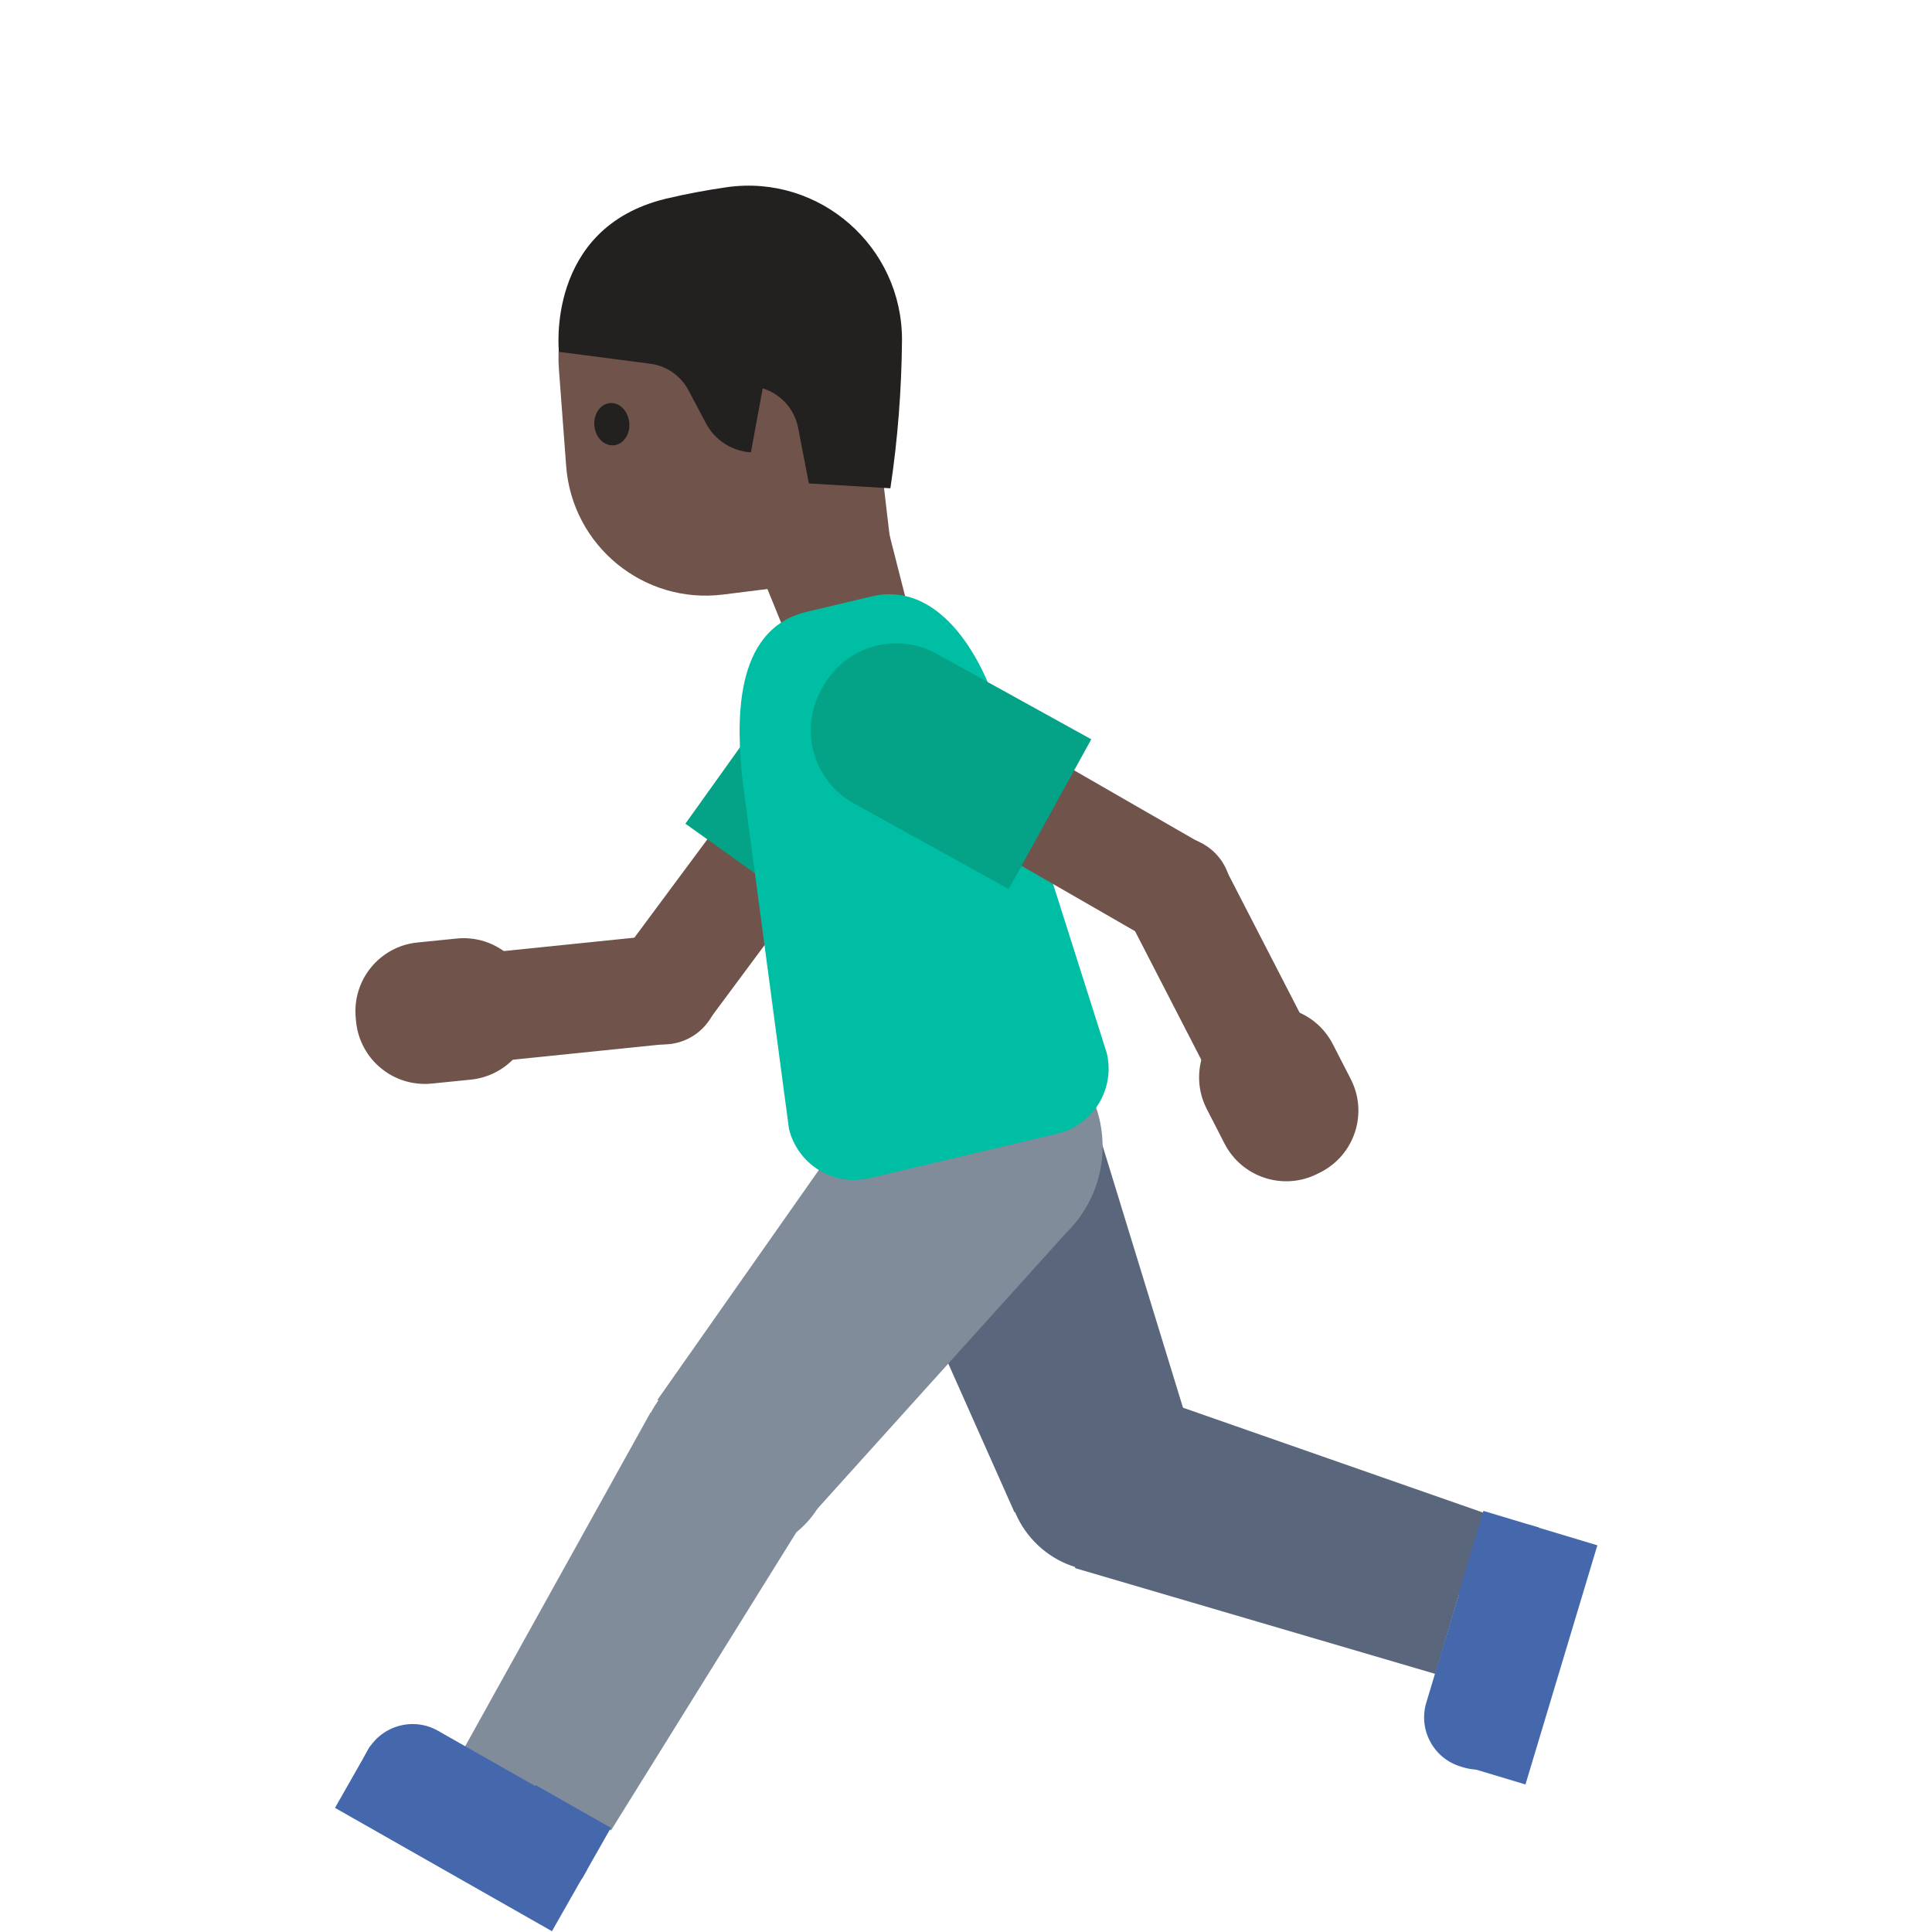 <?xml version="1.0" encoding="UTF-8" standalone="no"?>
<!-- Generator: Adobe Illustrator 19.2.1, SVG Export Plug-In . SVG Version: 6.00 Build 0)  -->

<svg
   xmlns:dc="http://purl.org/dc/elements/1.1/"
   xmlns:cc="http://creativecommons.org/ns#"
   xmlns:rdf="http://www.w3.org/1999/02/22-rdf-syntax-ns#"
   xmlns:svg="http://www.w3.org/2000/svg"
   xmlns="http://www.w3.org/2000/svg"
   xmlns:sodipodi="http://sodipodi.sourceforge.net/DTD/sodipodi-0.dtd"
   xmlns:inkscape="http://www.inkscape.org/namespaces/inkscape"
   version="1.1"
   x="0px"
   y="0px"
   viewBox="0 0 128 128"
   style="enable-background:new 0 0 128 128;"
   xml:space="preserve"
   id="svg132"
   inkscape:version="0.91 r13725"
   sodipodi:docname="1f3c3-1f3ff-200d-2642-fe0f.svg"><defs
     id="defs258" /><sodipodi:namedview
     pagecolor="#ffffff"
     bordercolor="#666666"
     borderopacity="1"
     objecttolerance="10"
     gridtolerance="10"
     guidetolerance="10"
     inkscape:pageopacity="0"
     inkscape:pageshadow="2"
     inkscape:window-width="640"
     inkscape:window-height="480"
     id="namedview256"
     showgrid="false"
     inkscape:zoom="0.65186406"
     inkscape:cx="64"
     inkscape:cy="64"
     inkscape:window-x="0"
     inkscape:window-y="0"
     inkscape:window-maximized="0"
     inkscape:current-layer="Layer_2" /><g
     id="Layer_1"><path
       style="display:none;fill:#E39E49;"
       d="M-1171.7,65.14c0,0,9.08-0.67,16.3,0.96l-0.12-3.1c0,0-6.36-1.17-13.24-0.79   c-2.31,0.13-5.39,0.04-7.58,0.58c-3.73,0.91-7.12,2.58-9.26,4.71l-3.59-8.76c0,0-2.76,1.94-3.14,2.33   c-0.48,0.48-1.18,0.22-1.18,0.22c-0.03,0-0.03,0.03-0.04,0.06c0.7,0.51,1.37,1.14,1.97,2c1.09,1.55,2.7,3.92,4.34,6.34   c-0.13,0.26-0.28,0.52-0.37,0.79c0,0-2.21,5.66,2.75,9.71c0,0,1.55,1.49,5.83,1.63c2.2,3.95-0.76,6.59-0.76,6.59   c-4.16,3.61-9.08-0.39-9.08-0.39c-0.95-0.57-4.31-4.34-5.67-5.9l-5.96-7.22c0,0,0.19,0.93-0.19,1.32   c-0.48,0.48-1.18,0.22-1.18,0.22c-0.02,0-0.02,0.03-0.03,0.04c0.46,0.36,0.93,0.77,1.38,1.28c2.15,2.41,4.7,5.61,6.65,8.14   l-0.01-0.03l0.93,1.23c3.47,4.37,3.18,5.78,3.18,5.78c0.14,3.69-3.93,4.96-3.93,4.96c-3.8,1.39-7.62-2.23-7.62-2.23   c-1.29-1.2-6.24-6.2-6.24-6.2l3.31,6.1c3.03,3.5,5.79,4.41,5.79,4.41c5.79,2.12,9.63-2.14,9.63-2.14c1.4-1.67,1.41-3.46,1.41-3.46   c0.03-1.06-0.23-2.09-0.64-3.06c5.56,2.93,9.77-0.44,9.77-0.44c3.51-3.15,2.59-7.24,1.91-9.08c0.61-0.05,1.25-0.12,1.95-0.23   c3.47-0.53,5.64-0.87,7.86-0.78c0,0,6.12,0.22,7.5,3.87c0,0,0.48,1.69-0.04,3.99c0,0-0.11,1.81,1.04,1.91   c0.6,0.05,1.86-0.64,2.48-1.6c0,0,0.78-1.01,0.67-3.07c0,0,0.19-3.18-3.4-5.57c0,0-2.5-1.82-5.56-2.1   c-3.26-0.31-4.43-0.5-9.53,0.24c0,0-5.44,0.96-9.26-0.56c0,0-3.22-1.45-2.05-5.45C-1184.69,72.38-1182.99,66.25-1171.7,65.14z"
       id="path135" /></g><g
     id="Layer_4" /><g
     id="Layer_3" /><g
     id="Layer_2"><g
       id="g140"><ellipse
         transform="matrix(0.719 -0.695 0.695 0.719 -47.418 78.231)"
         style="fill:#59667C;"
         cx="73.12"
         cy="97.81"
         rx="6.37"
         ry="6.37"
         id="ellipse142" /><polygon
         style="fill:#59667C;"
         points="79.32,96.34 67.21,100.19 56.36,75.81 71.36,70.4   "
         id="polygon144" /><polygon
         style="fill:#59667C;"
         points="98.28,100.22 95.09,110.9 71.22,103.89 74.96,92.07   "
         id="polygon146" /><g
         id="g148"><path
           style="fill:#4568AD;"
           d="M103.99,105.51l-2.8,9.3c-0.54,1.81-2.45,2.83-4.25,2.28l-0.16-0.05     c-1.81-0.54-2.83-2.45-2.28-4.25l2.8-9.3c0.54-1.81,2.45-2.83,4.25-2.28l0.16,0.05C103.52,101.8,104.54,103.7,103.99,105.51z"
           id="path150" /><rect
           x="92.9"
           y="107.37"
           transform="matrix(0.288 -0.958 0.958 0.288 -33.081 174.939)"
           style="fill:#4568AD;"
           width="16.54"
           height="4.73"
           id="rect152" /><rect
           x="96.44"
           y="101.59"
           transform="matrix(0.288 -0.958 0.958 0.288 -28.464 168.712)"
           style="fill:#4568AD;"
           width="5.72"
           height="3.84"
           id="rect154" /></g></g><g
       id="g156"><rect
         id="XMLID_534_"
         x="44.72"
         y="52.37"
         transform="matrix(-0.803 -0.596 0.596 -0.803 51.581 136.403)"
         style="fill:#70534A;"
         width="7.22"
         height="14.61" /><ellipse
         id="XMLID_533_"
         transform="matrix(0.981 -0.195 0.195 0.981 -11.926 9.82)"
         style="fill:#70534A;"
         cx="43.95"
         cy="65.53"
         rx="3.66"
         ry="3.66" /><path
         id="XMLID_532_"
         style="fill:#04A287;"
         d="M45.41,54.57l9.22,6.59l6.82-9.54c1.77-2.48,1.2-5.93-1.28-7.71l-0.23-0.16    c-2.48-1.77-5.93-1.2-7.71,1.28L45.41,54.57z" /><rect
         id="XMLID_531_"
         x="34.38"
         y="60"
         transform="matrix(-0.102 -0.995 0.995 -0.102 -23.978 110.717)"
         style="fill:#70534A;"
         width="7.22"
         height="12.37" /><path
         id="XMLID_530_"
         style="fill:#70534A;"
         d="M23.57,67.45l0.02,0.23c0.25,2.52,2.49,4.36,5.01,4.11l2.58-0.26    c2.52-0.25,4.36-2.49,4.11-5.01l-0.02-0.23c-0.25-2.52-2.49-4.36-5.01-4.11l-2.58,0.26C25.16,62.68,23.32,64.93,23.57,67.45z" /></g><polygon
       id="XMLID_529_"
       style="fill:#70534A;"
       points="57.78,30.92 60.37,41.08 52.86,43.98 45.02,24.7  " /><path
       id="XMLID_528_"
       style="fill:#70534A;"
       d="M57.2,20.62l2.03,17.36l-11.32,1.41c-5.26,0.66-10-3.22-10.4-8.51l-0.48-6.41   c-0.45-5.92,4.32-10.94,10.25-10.8l2.36,0.06C53.53,13.83,56.75,16.76,57.2,20.62z" /><path
       id="XMLID_527_"
       style="fill:#232020;"
       d="M58.99,32.35l-5.4-0.32l-0.71-3.68c-0.24-1.24-1.14-2.25-2.35-2.62l0,0l-0.78,4.24   h0c-1.25-0.08-2.38-0.8-2.97-1.91l-1.17-2.21c-0.51-0.96-1.45-1.61-2.52-1.75l-6.06-0.79c0,0-0.91-8.2,7.07-10.14   c1.38-0.33,2.75-0.58,4.07-0.77c6.14-0.86,11.61,3.94,11.59,10.14l0,0C59.73,25.82,59.48,29.1,58.99,32.35L58.99,32.35z" /><path
       id="XMLID_526_"
       style="fill:#232020;"
       d="M41.69,27.99c0.08,0.77-0.38,1.45-1.02,1.51c-0.64,0.06-1.22-0.51-1.29-1.28   c-0.08-0.77,0.38-1.45,1.02-1.51C41.04,26.64,41.61,27.22,41.69,27.99" /><g
       id="g167"><g
         id="g169"><g
           id="g171"><ellipse
             transform="matrix(0.26 -0.966 0.966 0.26 -57.211 118.512)"
             style="fill:#818C9B;"
             cx="48.73"
             cy="96.59"
             rx="6.37"
             ry="6.37"
             id="ellipse173" /><polygon
             style="fill:#818C9B;"
             points="53.08,101.15 43.56,92.74 58.89,70.91 71.25,81     "
             id="polygon175" /><polygon
             style="fill:#818C9B;"
             points="40.48,121.27 30.77,115.78 43.1,93.58 53.79,99.86     "
             id="polygon177" /></g><g
           id="g179"><path
             style="fill:#4568AD;"
             d="M34.02,125.55l-8.45-4.8c-1.64-0.93-2.21-3.02-1.28-4.65l0.08-0.15      c0.93-1.64,3.02-2.21,4.65-1.28l8.45,4.8c1.64,0.93,2.21,3.02,1.28,4.65l-0.08,0.15C37.75,125.9,35.66,126.48,34.02,125.55z"
             id="path181" /><rect
             x="22.26"
             y="119.49"
             transform="matrix(0.869 0.494 -0.494 0.869 64.216 0.833)"
             style="fill:#4568AD;"
             width="16.54"
             height="4.73"
             id="rect183" /><rect
             x="34.16"
             y="119.48"
             transform="matrix(0.869 0.494 -0.494 0.869 64.84 -2.431)"
             style="fill:#4568AD;"
             width="5.72"
             height="3.84"
             id="rect185" /></g></g><circle
         style="fill:#818C9B;"
         cx="65.08"
         cy="75.96"
         r="7.97"
         id="circle187" /></g><path
       style="fill:#00BEA4;"
       d="M70.04,75.11L57.6,78.06c-2.38,0.56-4.76-0.91-5.33-3.28l-3.06-22.97   c-0.41-3.75-0.72-10.11,4.25-11.28l4.3-1.02c4.28-1.01,7.26,3.62,8.51,8.03l7.06,22.24C73.89,72.16,72.42,74.55,70.04,75.11z"
       id="path189" /><g
       id="g191"><rect
         id="XMLID_525_"
         x="67.96"
         y="48.09"
         transform="matrix(-0.499 0.867 -0.867 -0.499 155.288 21.015)"
         style="fill:#70534A;"
         width="7.22"
         height="14.61" /><ellipse
         id="XMLID_524_"
         transform="matrix(0.952 -0.307 0.307 0.952 -14.379 26.776)"
         style="fill:#70534A;"
         cx="77.89"
         cy="59.07"
         rx="3.66"
         ry="3.66" /><path
         id="XMLID_523_"
         style="fill:#04A287;"
         d="M66.83,58.9l5.47-9.92l-10.26-5.67c-2.67-1.47-6.03-0.5-7.51,2.17l-0.13,0.24    c-1.47,2.67-0.5,6.03,2.17,7.51L66.83,58.9z" /><rect
         id="XMLID_522_"
         x="77.26"
         y="58.61"
         transform="matrix(-0.889 0.458 -0.458 -0.889 182.431 85.364)"
         style="fill:#70534A;"
         width="7.22"
         height="12.37" /><path
         id="XMLID_521_"
         style="fill:#70534A;"
         d="M87.3,77.76l0.2-0.1c2.25-1.15,3.15-3.91,1.99-6.17l-1.18-2.3    c-1.15-2.25-3.91-3.15-6.17-1.99l-0.2,0.1c-2.25,1.15-3.15,3.91-1.99,6.17l1.18,2.3C82.29,78.02,85.05,78.91,87.3,77.76z" /></g></g></svg>